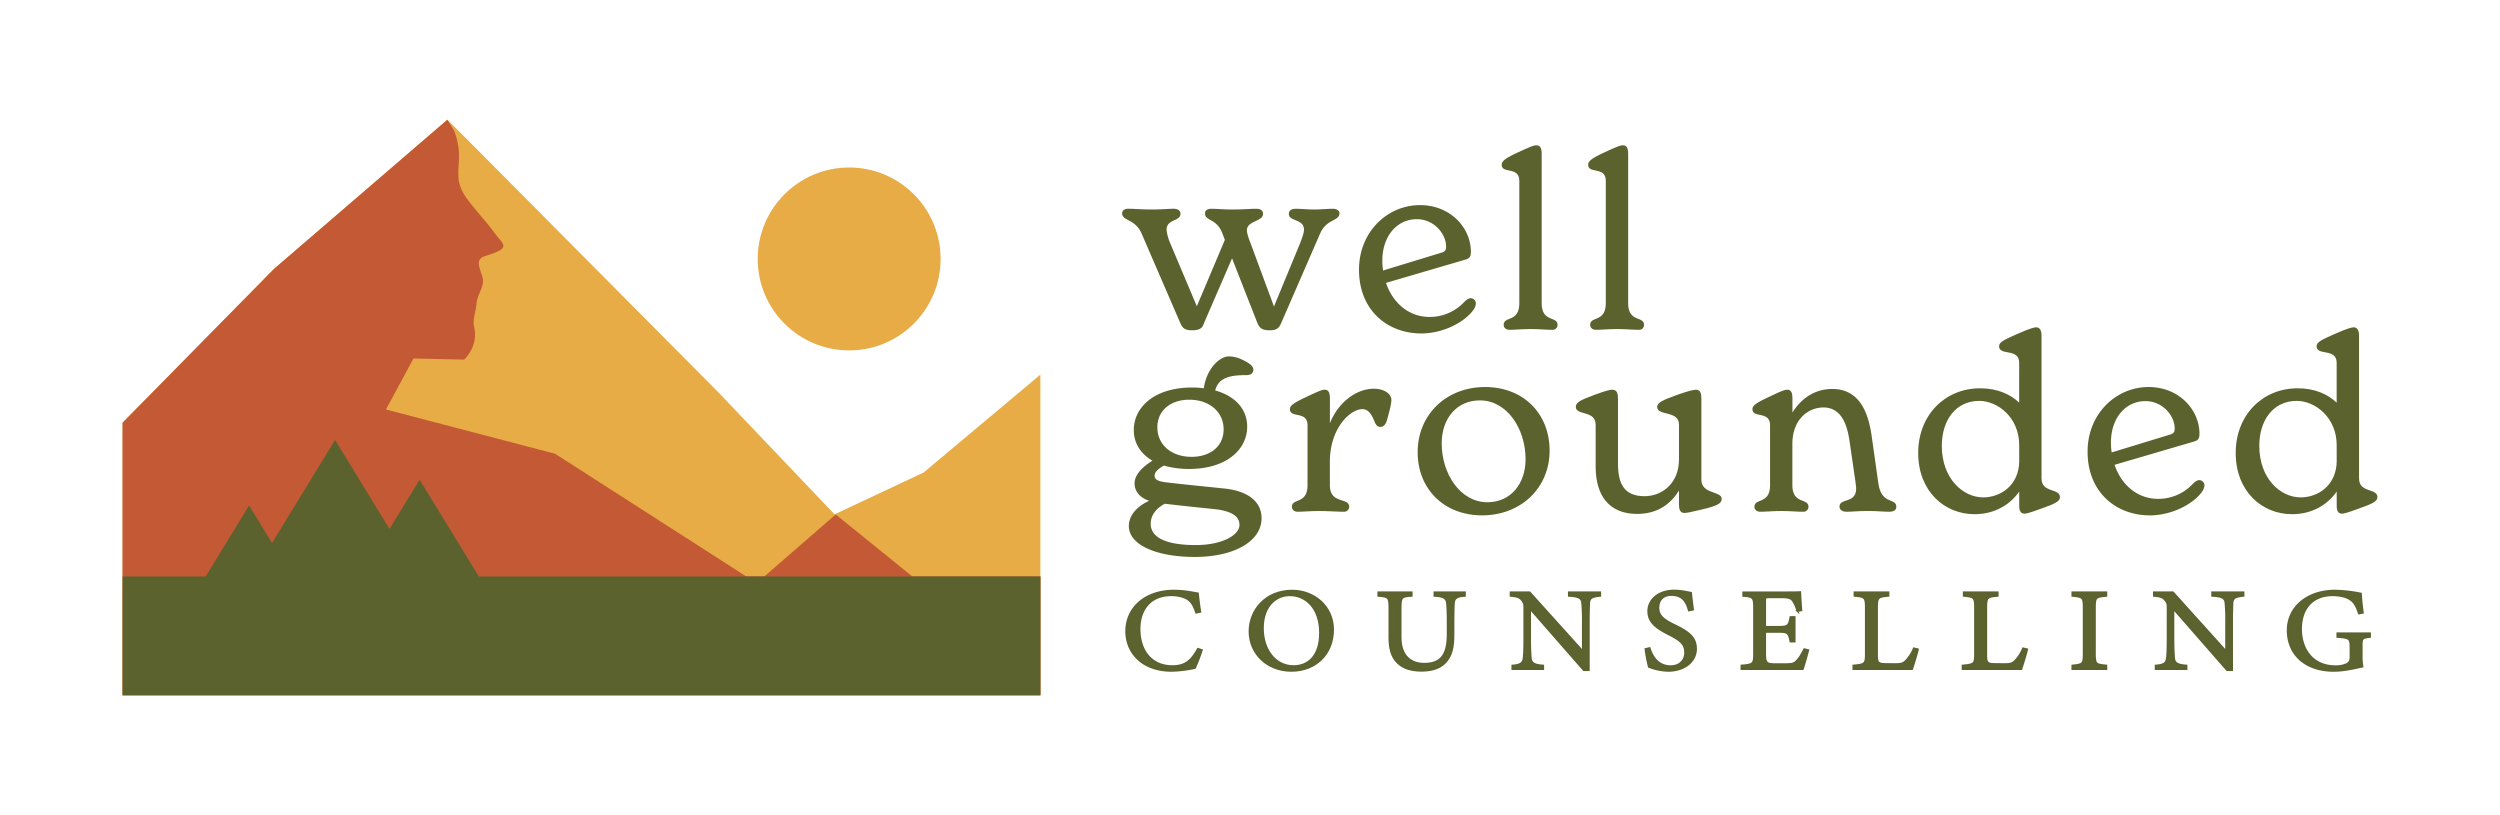 <svg id="Layer_1" data-name="Layer 1" xmlns="http://www.w3.org/2000/svg" viewBox="0 0 1902 620.04"><defs><style>.cls-1{fill:#e7ac46;}.cls-2{fill:#c45a35;}.cls-3{fill:#5c622e;}.cls-4{fill:#5d632e;stroke:#5c612f;stroke-miterlimit:10;stroke-width:1.57px;}</style></defs><title>wellgrounded-horizontal-allsizes</title><polygon class="cls-1" points="93.26 528.97 791.53 528.97 791.53 285.01 702.67 359.49 634.92 391.32 546.57 298.5 352.94 103.63 340.38 91.07 340.37 91.09 208.53 204.56 93.26 321.59 93.26 528.97"/><path class="cls-2" d="M791.55,438.55V529H93.25V321.6L208.51,204.53,340.36,91.08l5.25,8.47c6.2,17.49,2.38,24.06,3.18,35.62.26,5.24,2.86,10.91,6,15.36,6.51,9.17,14.67,17.33,21.25,26.4,6.78,9.43,14,11.49-6.68,17.8-8.43,2.6-4.35,8.74-2.28,16.16,2.07,7.11-4.13,12.62-4.56,20.3-.47,5.88-3.12,12.19-1.8,17.54,3.6,14.79-7.58,24.86-7.58,24.86l-38.52-.85-21,38.79,128.72,33.7,145.42,93.32h13.77l54.27-47.16,58.29,47.16Z"/><polygon class="cls-3" points="364.31 438.58 319.24 364.96 296.33 402.38 254.94 334.68 206.94 413.08 189.51 384.57 156.44 438.58 93.26 438.58 93.26 528.97 791.53 528.97 791.53 438.58 364.31 438.58"/><circle class="cls-1" cx="646.04" cy="197.01" r="69.58"/><path class="cls-3" d="M1019.06,162.33c0,5.92-9.81,4.08-14.72,15.35L974.9,245.37c-1.7,3.89-3,5.92-9.06,5.92-6.42,0-7.93-2.41-9.44-6.11l-19.06-48.63L916.2,245.37c-1.13,3-1.88,5.92-9.25,5.92-6.22,0-7.54-2.22-9.24-6.11L868.45,177.5c-5.09-11.28-14.72-9.25-14.72-15.17,0-2.4,2.08-3.51,4.53-3.51,4.91,0,10.19.56,18.31.56,7.17,0,12.27-.56,16.23-.56,3,0,5.28,1.11,5.28,3.89,0,5.91-10.56,3.7-10.56,12.2a35.5,35.5,0,0,0,2.64,9.8L910.54,233l21.33-50.49-1.89-5c-4.34-11.47-13.21-9.25-13.21-15.17,0-2.4,2.07-3.51,4.72-3.51,4.72,0,8.68.56,16.61.56,7.17,0,13.59-.56,17.55-.56,3.21,0,5.28,1.11,5.28,3.89,0,5.91-12.26,5.17-12.26,12.39,0,2,.75,4.8,2.64,9.61l17.93,48.46,20-48.46c2.08-5.36,2.83-8.13,2.83-10,0-8.32-11.51-6.11-11.51-12,0-2.78,2.27-3.89,5.28-3.89,3.78,0,8.69.56,13.78.56,5.29,0,10-.56,14.54-.56C1016.61,158.82,1019.06,159.93,1019.06,162.33Z"/><path class="cls-3" d="M1122.83,231.13a9.4,9.4,0,0,1-1.7,4.44c-7,9.8-23.4,18.12-39.82,18.12-25.67,0-47.38-17.57-47.38-48.45,0-29,21.71-49.19,46.43-49.19,23.22,0,38.69,17.38,38.69,35.5,0,3.89-1.13,5-4,5.92l-60.58,17.75c5.09,15.17,17.36,25.9,33,25.9a35.84,35.84,0,0,0,26.61-11.47c1.89-1.85,3.4-2.77,4.91-2.77A4,4,0,0,1,1122.83,231.13Zm-71.15-32.73a46.83,46.83,0,0,0,.56,7.4l43.6-13.32c3.39-.93,4.34-1.85,4.34-5,0-9.25-8.87-20.72-22.27-20.72C1063,166.77,1051.68,179.35,1051.68,198.4Z"/><path class="cls-3" d="M1144,247.22c0-7,11.89-1.66,11.89-16.65V137.74c0-11.47-13.4-5.18-13.4-12.39,0-3,3.21-5.18,13.21-9.8,9.63-4.44,11.51-5,13.21-5,3,0,4,2.4,4,6.47V230.57c0,15,12.07,9.62,12.07,16.65a3.67,3.67,0,0,1-4,3.7c-4.15,0-9.81-.56-16.61-.56-6.6,0-11.89.56-16,.56C1145.36,250.92,1144,248.88,1144,247.22Z"/><path class="cls-3" d="M1209.79,247.22c0-7,11.89-1.66,11.89-16.65V137.74c0-11.47-13.4-5.18-13.4-12.39,0-3,3.21-5.18,13.21-9.8,9.63-4.44,11.52-5,13.21-5,3,0,4,2.4,4,6.47V230.57c0,15,12.08,9.62,12.08,16.65a3.68,3.68,0,0,1-4,3.7c-4.15,0-9.81-.56-16.6-.56-6.61,0-11.9.56-16,.56C1211.11,250.92,1209.79,248.88,1209.79,247.22Z"/><path class="cls-3" d="M959.8,394.32c0,17.19-20.38,29.4-50.77,29.4-29.82,0-50.2-9.43-50.2-23.48,0-7.77,5.66-14.8,15.47-19.24-7.35-2.4-11.13-7.4-11.13-13.32,0-6.84,6.8-12.94,13.59-17.19-8.87-5.18-14.16-13.13-14.16-23.31,0-17.56,15.86-32.36,44.35-32.36a69.4,69.4,0,0,1,8.88.56c2.45-16.27,13-24.23,18.87-24.23,5.1,0,9.44,1.67,14.72,4.81,2.27,1.48,4.15,3.15,4.15,5.36s-1.51,4.07-5.28,4.07c-10.76,0-21.14,1.11-23.78,11.65,15.1,4.26,24.35,14.06,24.35,27.56,0,17.19-15.48,32.17-44.17,32.17a68.3,68.3,0,0,1-19.25-2.58c-3.58,2.21-7,4.43-7,7.77,0,3.14,3,4.43,10.19,5.17,17,2,35.48,3.7,41.9,4.44C948.86,373.23,959.8,381.19,959.8,394.32Zm-16.8,5c0-6.66-6.22-10.54-19.06-12-13-1.3-25.29-2.59-37.75-4.07-5.85,3-10.75,8.32-10.75,15.16,0,10.92,12.45,16.28,34.35,16.28C930.36,414.66,943,406.89,943,399.31ZM880.53,325c0,13.87,11.14,22.56,26.05,22.56,14.15,0,24.34-7.95,24.34-20.9,0-13.68-11.32-22.56-26-22.56C890.73,304.07,880.53,312.21,880.53,325Z"/><path class="cls-3" d="M1058.56,304.25c0,2.78-1.13,7.4-3.39,15.54-1,3.14-2.46,5-5.1,5-2.45,0-3.59-2-4.72-5-2.45-5.74-4.9-8.51-8.87-8.51-9.06,0-24.72,14.24-24.72,40.13V369c0,15,14.72,9.06,14.72,16.65a3.84,3.84,0,0,1-4.15,3.69c-4.72,0-11.33-.55-19.07-.55-6.6,0-11.89.55-15.85.55-3.21,0-4.53-2-4.53-3.69,0-7,11.89-1.67,11.89-16.65V323.67c0-11.46-13.4-5.18-13.4-12.39,0-2.95,3.4-5,13.21-9.62,9.63-4.62,11.7-5.17,13.21-5.17,3,0,4,2.4,4,6.47V322c6.22-15.72,20-26.26,33.4-26.26C1053.09,295.75,1058.56,299.63,1058.56,304.25Z"/><path class="cls-3" d="M1078.55,344c0-28.48,21.7-49.56,51.33-49.56,28.88,0,49.07,20,49.07,48.46,0,28.29-21.89,49.19-51.33,49.19C1098.74,392.1,1078.55,372.12,1078.55,344Zm82.1,5.37c0-23.3-14.16-44.76-34.73-44.76-17.93,0-29.07,14.06-29.07,32.74,0,23.12,14.16,44.75,34.73,44.75C1149.51,382.11,1160.65,367.87,1160.65,349.38Z"/><path class="cls-3" d="M1309.87,379.52c0,3.51-3.39,5.37-15.28,8.14-8.31,2-11.33,2.59-13.21,2.59-3.4,0-4-3.33-4-6.29V373.23c-6,9.62-15.66,17.76-31.89,17.76-21.33,0-31.52-14.06-31.52-35.88v-32c0-11.1-15.1-6.85-15.1-13.5,0-3.33,3.21-5.18,14.34-9.25,9.63-3.51,12.08-3.88,13.4-3.88,4,0,4.35,3.69,4.35,6.65v49.38c0,14.8,4.15,25,20.19,25,13,0,26.23-9.43,26.23-28.11V323.12c0-11.1-16.6-6.47-16.6-13.5,0-3.15,3.39-5,15.85-9.44,9.06-3.14,12.26-3.69,13.78-3.69,3.39,0,4,3.33,4,6.65v61.77C1294.4,376.19,1309.87,373.42,1309.87,379.52Z"/><path class="cls-3" d="M1442.72,385.63c0,2.58-2.26,3.69-5.28,3.69-4.91,0-8.87-.55-16.42-.55-7.74,0-11.14.55-16.23.55-3.4,0-5.29-1.66-5.29-3.88,0-6.66,12.65-2.22,12.65-13.69,0-1.47-.38-3.69-.57-5.55L1407.05,335c-1.51-9.43-4.91-25-19.82-25-11.32,0-23.59,8.87-23.59,27.74V369c0,15,12.27,9.62,12.27,16.65a3.84,3.84,0,0,1-4.15,3.69c-4.15,0-9.81-.55-16.61-.55-6.61,0-11.89.55-15.85.55-3.21,0-4.53-2-4.53-3.69,0-7,11.89-1.67,11.89-16.65V323.67c0-11.46-13.4-5.18-13.4-12.39,0-2.95,3.39-5,13.21-9.62,9.63-4.62,11.7-5.17,13.21-5.17,3,0,4,2.4,4,6.47v10.91c6-9.62,15.86-17.94,30.39-17.94,22.46,0,27.93,21.46,30,36.62l4.9,34.58C1431.21,384.51,1442.72,378.41,1442.72,385.63Z"/><path class="cls-3" d="M1567.21,378.23c0,3.14-3.59,5-14.16,8.69-9.06,3.33-11.51,3.88-12.83,3.88-4,0-4-4.25-4-6.65V374c-7,10-18.68,17.2-34,17.2-22.84,0-42.85-17.38-42.85-46.6,0-28.85,20.39-49.19,47.18-49.19,12.84,0,22.84,4.44,29.63,10.91V276c0-11.47-15.28-5-15.28-12.58,0-3,3.4-4.8,14-9.42,9.24-4.08,12.83-5,14.15-5,3.21,0,4.15,3,4.15,6.48V364C1553.24,375.27,1567.21,371.2,1567.21,378.23Zm-31-27.93V338.65c0-21.08-16.41-33.66-30.38-33.66-18.12,0-28.5,15-28.5,34.22,0,24.78,16.05,39.2,31.52,39.2C1521.91,378.41,1536.25,369.35,1536.25,350.3Z"/><path class="cls-3" d="M1677.12,369.54a9.3,9.3,0,0,1-1.7,4.43c-7,9.8-23.4,18.13-39.82,18.13-25.66,0-47.37-17.57-47.37-48.45,0-29,21.71-49.2,46.43-49.2,23.21,0,38.69,17.38,38.69,35.51,0,3.88-1.13,5-4,5.92l-60.59,17.75c5.1,15.17,17.37,25.89,33,25.89a35.89,35.89,0,0,0,26.61-11.46c1.89-1.86,3.4-2.78,4.91-2.78A4,4,0,0,1,1677.12,369.54ZM1606,336.8a46.82,46.82,0,0,0,.57,7.4l43.59-13.32c3.4-.92,4.35-1.84,4.35-5,0-9.24-8.87-20.71-22.28-20.71C1617.3,305.18,1606,317.75,1606,336.8Z"/><path class="cls-3" d="M1808.75,378.23c0,3.14-3.59,5-14.16,8.69-9.06,3.33-11.51,3.88-12.83,3.88-4,0-4-4.25-4-6.65V374c-7,10-18.68,17.2-34,17.2-22.83,0-42.84-17.38-42.84-46.6,0-28.85,20.38-49.19,47.18-49.19,12.84,0,22.84,4.44,29.63,10.91V276c0-11.47-15.28-5-15.28-12.58,0-3,3.39-4.8,14-9.42,9.25-4.08,12.83-5,14.16-5,3.21,0,4.15,3,4.15,6.48V364C1794.78,375.27,1808.75,371.2,1808.75,378.23Zm-31-27.93V338.65c0-21.08-16.42-33.66-30.38-33.66-18.12,0-28.5,15-28.5,34.22,0,24.78,16,39.2,31.52,39.2C1763.45,378.41,1777.79,369.35,1777.79,350.3Z"/><path class="cls-4" d="M914.23,494.61A110.23,110.23,0,0,1,909,508.14a92.79,92.79,0,0,1-17.52,2.15c-22.88,0-34.56-14.25-34.56-29.93,0-18.27,14.84-30.91,36.28-30.91,8.23,0,14.94,1.62,18.1,2.07.38,4,1.05,9.4,1.81,13.88l-3,.63c-1.92-6-4.22-9.67-9.1-11.56a27.66,27.66,0,0,0-10-1.7c-15.8,0-24.13,10.93-24.13,25.71,0,17.29,9.58,28.41,25.09,28.41,9.76,0,14.55-4.22,19.43-13.18Z"/><path class="cls-4" d="M983.11,449.45c16.38,0,31,11.74,31,29.57,0,19.26-14,31.27-31.59,31.27-18.38,0-31.79-13.08-31.79-29.93C950.75,464.32,962.91,449.45,983.11,449.45Zm-1.91,3.32c-10.72,0-20.49,8.42-20.49,25.18s9.77,28.94,23.36,28.94c11.59,0,20.3-8.07,20.3-25.36C1004.37,462.72,993.74,452.77,981.2,452.77Z"/><path class="cls-4" d="M1114.41,453.22c-6,.36-8.23,1.79-8.42,5.91-.1,2.06-.29,5.83-.29,14.06v9.68c0,9.14-1.15,16.13-6.7,21.59-4.5,4.4-11,5.74-17.62,5.74-5.55,0-11.49-1.07-15.7-4.12-5.75-4.12-8.52-10.31-8.52-20.79V462.45c0-8.07-.77-8.6-8.43-9.23v-2.51h25.18v2.51c-7.66.44-8.42,1.16-8.42,9.23v22.39c0,13.09,6.6,20.25,18.09,20.25,13.6,0,17.91-7.88,17.91-22.76v-9.14c0-8.23-.29-11.64-.48-14.06-.29-4-2.49-5.55-9.58-5.91v-2.51h23Z"/><path class="cls-4" d="M1217.36,453.22c-6.13.63-8.14,1.52-8.43,5.64-.09,2.87-.28,6.63-.28,15v35.92H1205l-41-46.86v22.4c0,8.07.29,12.1.48,14.7.19,4.57,2.59,5.91,9.48,6.44v2.51h-23.27v-2.51c5.94-.44,8.24-1.79,8.62-6.17.29-2.87.48-6.9.48-15.06V462.36c0-2.51-.19-3.95-1.91-5.92-1.82-2.24-3.83-2.78-8.53-3.22v-2.51h14.37l40.59,45.06V473.83a144,144,0,0,0-.48-14.88c-.29-4-2.49-5.29-10.15-5.73v-2.51h23.65Z"/><path class="cls-4" d="M1284.93,464.32c-1.63-5.91-4.31-11.73-13.31-11.73-7.47,0-10,5.11-10,9.77,0,6.18,4.21,9.31,12.16,13.16,11.49,5.56,16.46,9.68,16.46,18.19,0,9.41-8.71,16.58-21.06,16.58a42.4,42.4,0,0,1-14.65-3,116.35,116.35,0,0,1-2.58-13.43l3-.72c1.91,6,6.12,13.79,16.08,13.79,6.89,0,11.11-4.47,11.11-10.3,0-6.9-3.93-9.68-12.35-14-10.06-5.1-15.7-9.4-15.7-17.73,0-8,7.08-15.51,19.72-15.51,5.36,0,10.62,1.35,12.64,1.7.38,3.23.76,6.81,1.53,12.64Z"/><path class="cls-4" d="M1375.62,494.7c-.57,2.33-3.16,11.56-4.12,14.24H1325v-2.51c8.91-.62,9.58-1.43,9.58-8.77V462.27c0-8-1-8.42-8.24-9v-2.51h29.3c9,0,12.73-.09,13.88-.18.1,2.24.48,9,.87,13.71l-2.88.45a28.74,28.74,0,0,0-2.87-6.81c-1.53-3-3.73-3.59-9.48-3.59H1346c-3,0-3.16.27-3.16,2.87V477h10.63c7.18,0,7.65-1.34,8.8-7.44h3V488h-3c-1.24-6.45-2-7.35-8.9-7.35h-10.53v17.83c0,6.27,2.1,6.81,6.89,6.9h8.91c5.84,0,6.79-.8,8.9-3.13,1.82-1.89,3.83-5.56,5.17-8.25Z"/><path class="cls-4" d="M1459.06,494.07c-.58,2.78-3.45,12.1-4.41,14.87h-44.52v-2.51c8.72-.8,9.48-1.25,9.48-8.87V462c0-7.62-1-8.07-8.61-8.78v-2.51h25.65v2.51c-7.66.71-8.71,1.07-8.71,8.78v36.46c0,5.46.77,6.72,6.22,6.81l7.57.09c4.88,0,6.32-.53,8.52-2.78a30,30,0,0,0,5.84-9.22Z"/><path class="cls-4" d="M1542.16,494.07c-.58,2.78-3.45,12.1-4.41,14.87h-44.52v-2.51c8.72-.8,9.48-1.25,9.48-8.87V462c0-7.62-1-8.07-8.61-8.78v-2.51h25.65v2.51c-7.66.71-8.71,1.07-8.71,8.78v36.46c0,5.46.77,6.72,6.22,6.81l7.57.09c4.88,0,6.32-.53,8.52-2.78a30,30,0,0,0,5.84-9.22Z"/><path class="cls-4" d="M1576.75,508.94v-2.51c7.85-.8,8.62-1.16,8.62-8.77V462.09c0-7.71-.77-8.07-8.62-8.87v-2.51h25.66v2.51c-8,.8-8.71,1.16-8.71,8.87v35.57c0,7.7.76,8,8.71,8.77v2.51Z"/><path class="cls-4" d="M1706.78,453.22c-6.13.63-8.14,1.52-8.43,5.64-.09,2.87-.28,6.63-.28,15v35.92h-3.64l-41-46.86v22.4c0,8.07.29,12.1.48,14.7.19,4.57,2.58,5.91,9.48,6.44v2.51h-23.27v-2.51c5.94-.44,8.24-1.79,8.62-6.17.29-2.87.48-6.9.48-15.06V462.36c0-2.51-.19-3.95-1.92-5.92-1.82-2.24-3.83-2.78-8.52-3.22v-2.51h14.36l40.6,45.06V473.83a144,144,0,0,0-.48-14.88c-.29-4-2.49-5.29-10.15-5.73v-2.51h23.65Z"/><path class="cls-4" d="M1803,484.49c-5.93.71-6.32,1.25-6.32,6.54v7.52a45.88,45.88,0,0,0,.58,8.51c-5.94,1.26-13.7,3.23-21.74,3.23-21.73,0-34.94-12.63-34.94-30.64,0-18.91,16.47-30.2,35.61-30.2a105.09,105.09,0,0,1,19.92,2.24c.19,3.32.67,8.78,1.44,14.43l-2.88.53c-2.3-7.61-5.07-10.83-11.11-12.72a34.56,34.56,0,0,0-8.9-1.16c-14.64,0-24.12,9.41-24.12,25.8,0,14.25,7.85,28.4,26.42,28.4a20.21,20.21,0,0,0,8.14-1.52c2-1.07,3.26-2.06,3.26-5.73v-7.35c0-6.54-.77-7.26-10-7.88v-2.6H1803Z"/></svg>